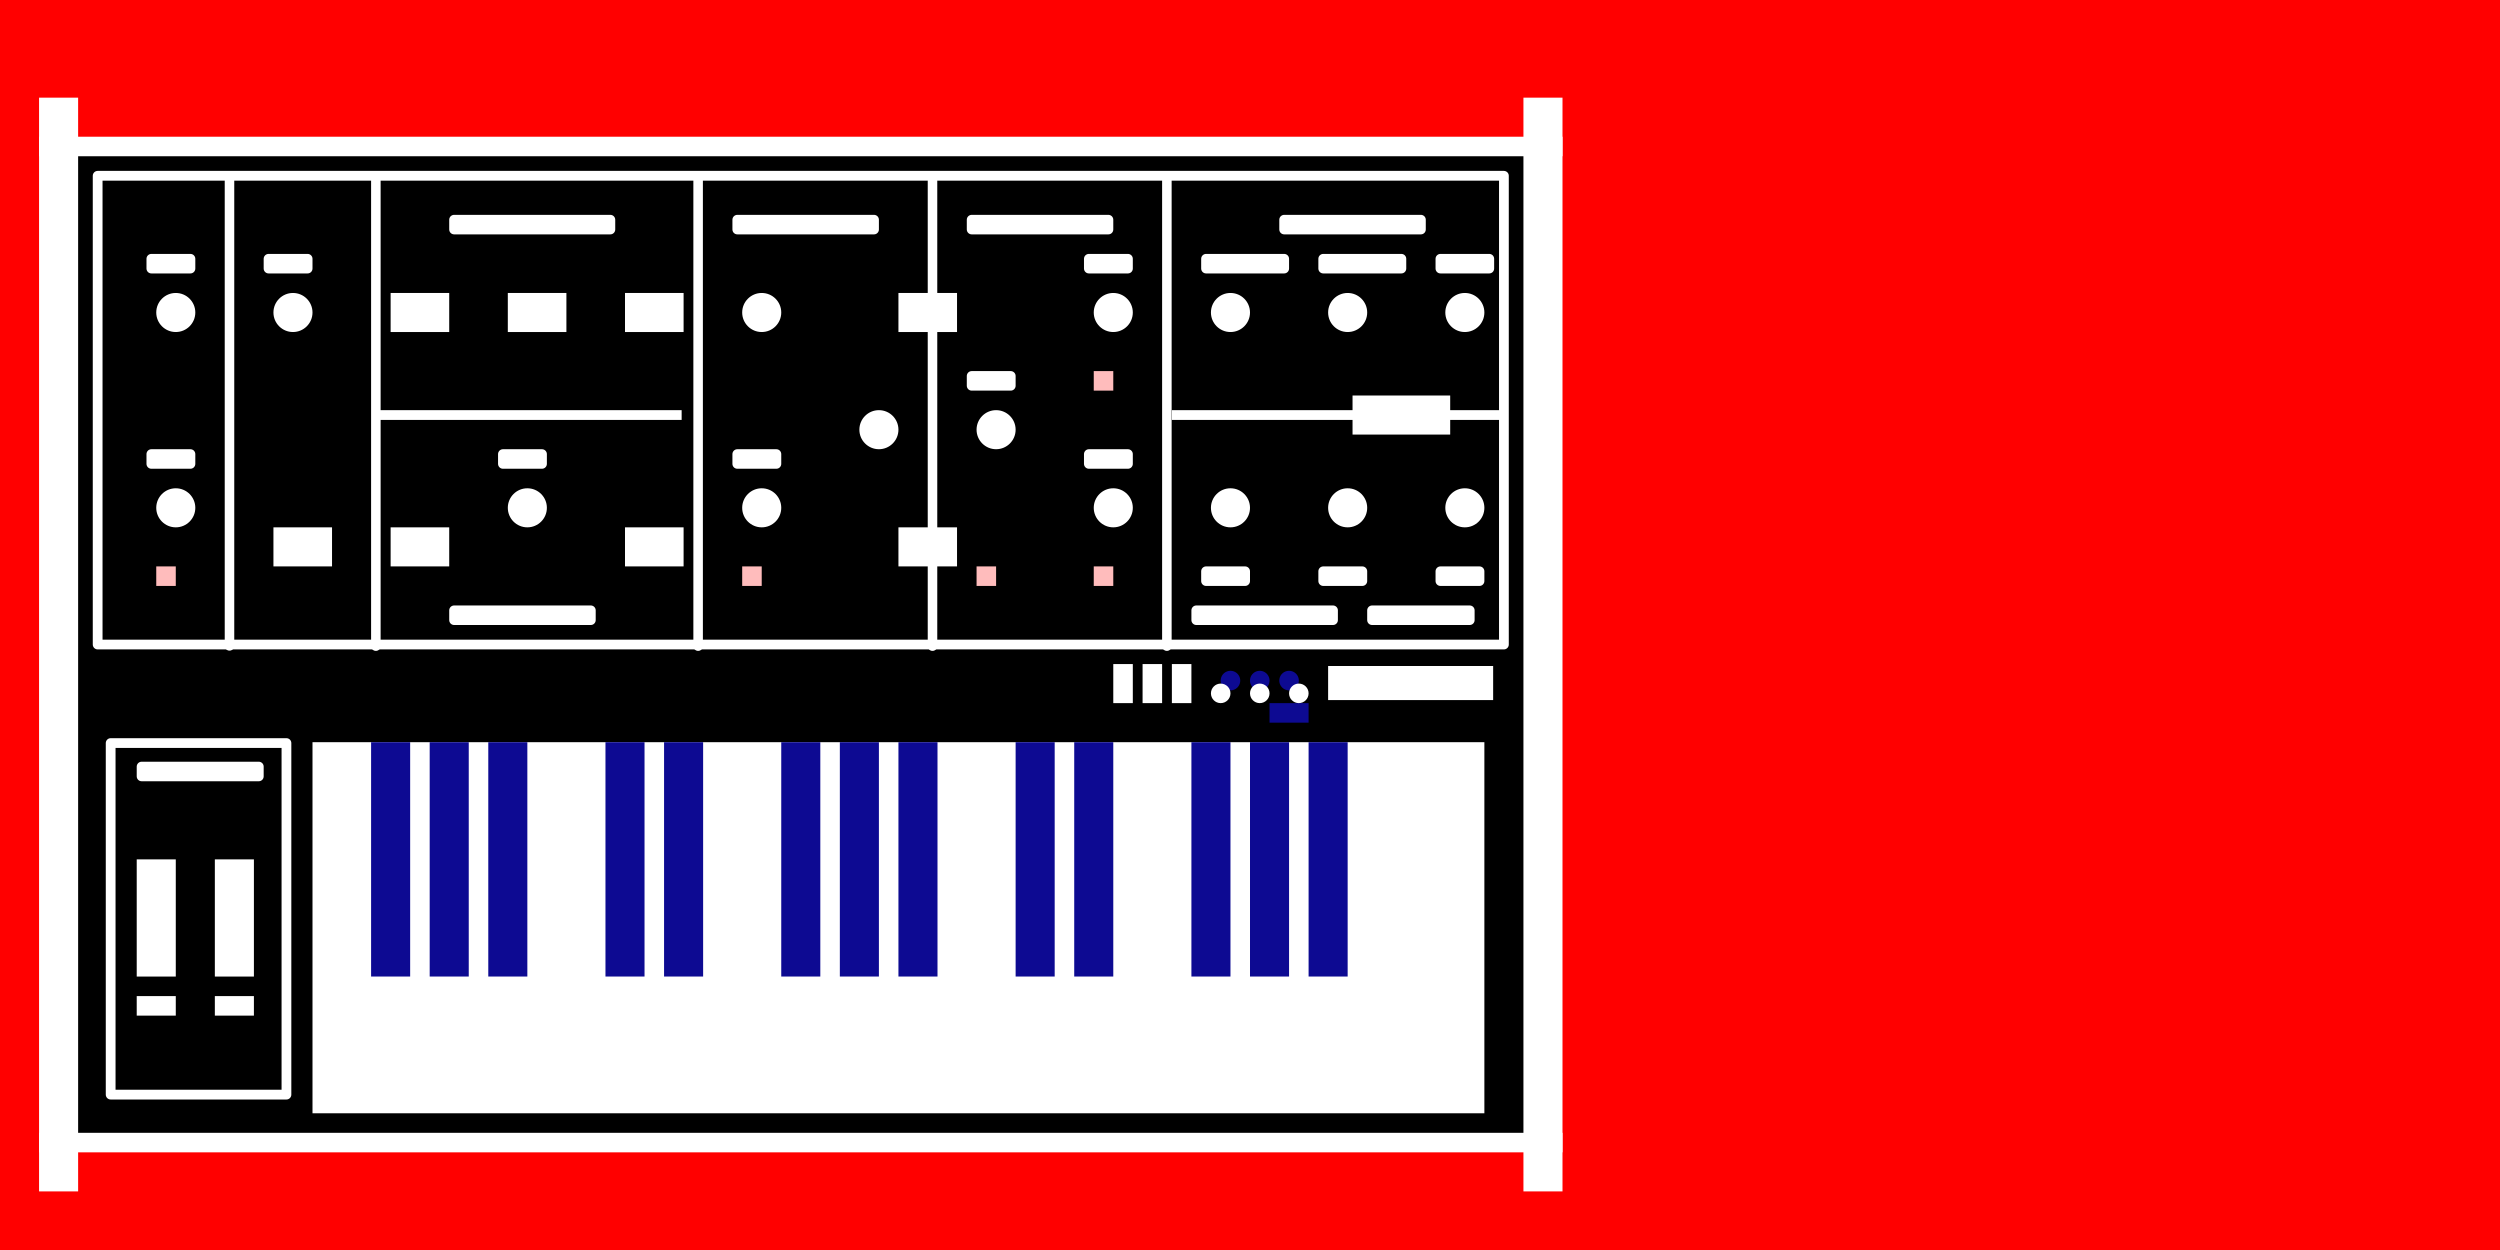 <?xml version="1.0" encoding="UTF-8" standalone="no"?>
<!-- Created with Inkscape (http://www.inkscape.org/) -->

<svg
   version="1.1"
   id="svg1"
   width="128"
   height="64"
   viewBox="0 0 128 64"
   sodipodi:docname="moog.svg"
   inkscape:version="1.4.2 (1:1.4.2+202505120737+ebf0e940d0)"
   xml:space="preserve"
   inkscape:export-filename="moogf3.svg"
   inkscape:export-xdpi="90"
   inkscape:export-ydpi="90"
   xmlns:inkscape="http://www.inkscape.org/namespaces/inkscape"
   xmlns:sodipodi="http://sodipodi.sourceforge.net/DTD/sodipodi-0.dtd"
   xmlns="http://www.w3.org/2000/svg"
   xmlns:svg="http://www.w3.org/2000/svg"><sodipodi:namedview
     id="namedview1"
     pagecolor="#ffffff"
     bordercolor="#666666"
     borderopacity="1.0"
     inkscape:showpageshadow="2"
     inkscape:pageopacity="0.0"
     inkscape:pagecheckerboard="0"
     inkscape:deskcolor="#d1d1d1"
     showguides="true"
     inkscape:zoom="8"
     inkscape:cx="38.4375"
     inkscape:cy="29.5"
     inkscape:window-width="1920"
     inkscape:window-height="1011"
     inkscape:window-x="0"
     inkscape:window-y="32"
     inkscape:window-maximized="1"
     inkscape:current-layer="svg1"><sodipodi:guide
       position="4.304,52.809"
       orientation="1,0"
       id="guide1"
       inkscape:locked="false" /><sodipodi:guide
       position="127.896,86.058"
       orientation="1,0"
       id="guide2"
       inkscape:locked="false" /><sodipodi:guide
       position="80.137,59.548"
       orientation="1,0"
       id="guide76"
       inkscape:locked="false" /></sodipodi:namedview><defs
     id="defs1" /><rect
     style="fill:#ff0000;fill-opacity:1;stroke:none;stroke-width:0.5;stroke-linecap:round;stroke-linejoin:round;stroke-miterlimit:0;paint-order:markers stroke fill"
     id="rect1"
     width="128"
     height="64"
     x="0"
     y="0" /><rect
     style="fill:#000000;fill-opacity:1;stroke:none;stroke-width:0.5;stroke-linecap:round;stroke-linejoin:round;stroke-miterlimit:0;stroke-dasharray:none;stroke-opacity:1;paint-order:markers stroke fill"
     id="rect80"
     width="76"
     height="50.592"
     x="2.833"
     y="7.488" /><rect
     style="fill:#ffffff;fill-opacity:1;stroke-width:3.78;stroke-linecap:round;stroke-linejoin:round;stroke-miterlimit:0;paint-order:markers stroke fill"
     id="rect3"
     width="2"
     height="56"
     x="2"
     y="5" /><rect
     style="fill:#ffffff;fill-opacity:1;stroke-width:3.78;stroke-linecap:round;stroke-linejoin:round;stroke-miterlimit:0;paint-order:markers stroke fill"
     id="rect4"
     width="2"
     height="56"
     x="78"
     y="5" /><rect
     style="fill:#ffffff;stroke-width:3.78;stroke-linecap:round;stroke-linejoin:round;stroke-miterlimit:0;paint-order:markers stroke fill;fill-opacity:1"
     id="rect5"
     width="60"
     height="19"
     x="16"
     y="38" /><rect
     style="fill:#ffffff;stroke-width:3.78;stroke-linecap:round;stroke-linejoin:round;stroke-miterlimit:0;paint-order:markers stroke fill;fill-opacity:1"
     id="rect6"
     width="2"
     height="8"
     x="7"
     y="44" /><rect
     style="fill:#ffffff;stroke-width:3.78;stroke-linecap:round;stroke-linejoin:round;stroke-miterlimit:0;paint-order:markers stroke fill;fill-opacity:1"
     id="rect7"
     width="2"
     height="8"
     x="11"
     y="44" /><path
     id="rect2"
     style="fill:#0d0a92;stroke-width:3.78;stroke-linecap:round;stroke-linejoin:round;stroke-miterlimit:0;paint-order:markers stroke fill"
     d="m 63,34.346 a 0.5,0.5 0 0 0 -0.5,0.5 0.5,0.5 0 0 0 0.5,0.5 0.5,0.5 0 0 0 0.5,-0.5 0.5,0.5 0 0 0 -0.5,-0.5 z m 1.5,0 a 0.5,0.5 0 0 0 -0.5,0.5 0.5,0.5 0 0 0 0.5,0.5 0.5,0.5 0 0 0 0.5,-0.5 0.5,0.5 0 0 0 -0.5,-0.5 z m 1.5,0 a 0.5,0.5 0 0 0 -0.5,0.5 0.5,0.5 0 0 0 0.5,0.5 0.5,0.5 0 0 0 0.5,-0.5 0.5,0.5 0 0 0 -0.5,-0.5 z M 65,36 v 1 h 2 v -1 z m -46,2 v 12 h 2 V 38 Z m 3,0 v 12 h 2 V 38 Z m 3,0 v 12 h 2 V 38 Z m 6,0 v 12 h 2 V 38 Z m 3,0 v 12 h 2 V 38 Z m 6,0 v 12 h 2 V 38 Z m 3,0 v 12 h 2 V 38 Z m 3,0 v 12 h 2 V 38 Z m 6,0 v 12 h 2 V 38 Z m 3,0 v 12 h 2 V 38 Z m 6,0 v 12 h 2 V 38 Z m 3,0 v 12 h 2 V 38 Z m 3,0 v 12 h 2 V 38 Z" /><rect
     style="fill:none;fill-opacity:1;stroke:#ffffff;stroke-width:0.5;stroke-linecap:round;stroke-linejoin:round;stroke-miterlimit:0;stroke-dasharray:none;stroke-opacity:1;paint-order:markers stroke fill"
     id="rect25"
     width="72"
     height="24"
     x="5"
     y="9" /><rect
     style="fill:#ffffff;fill-opacity:1;stroke:none;stroke-width:1;stroke-linecap:round;stroke-linejoin:round;stroke-miterlimit:0;stroke-dasharray:none;stroke-opacity:1;paint-order:markers stroke fill"
     id="rect26"
     width="78"
     height="1"
     x="2"
     y="7" /><rect
     style="fill:#ffffff;fill-opacity:1;stroke:none;stroke-width:1;stroke-linecap:round;stroke-linejoin:round;stroke-miterlimit:0;stroke-dasharray:none;stroke-opacity:1;paint-order:markers stroke fill"
     id="rect27"
     width="78"
     height="1"
     x="2"
     y="58" /><circle
     style="fill:#ffffff;fill-opacity:1;stroke:none;stroke-width:1;stroke-linecap:round;stroke-linejoin:round;stroke-miterlimit:0;stroke-dasharray:none;stroke-opacity:1;paint-order:markers stroke fill"
     id="path27"
     cx="9"
     cy="16"
     r="1" /><circle
     style="fill:#ffffff;fill-opacity:1;stroke:none;stroke-width:1;stroke-linecap:round;stroke-linejoin:round;stroke-miterlimit:0;stroke-dasharray:none;stroke-opacity:1;paint-order:markers stroke fill"
     id="circle27"
     cx="15"
     cy="16"
     r="1" /><circle
     style="fill:#ffffff;fill-opacity:1;stroke:none;stroke-width:1;stroke-linecap:round;stroke-linejoin:round;stroke-miterlimit:0;stroke-dasharray:none;stroke-opacity:1;paint-order:markers stroke fill"
     id="circle28"
     cx="9"
     cy="26"
     r="1" /><circle
     style="fill:#ffffff;fill-opacity:1;stroke:none;stroke-width:1;stroke-linecap:round;stroke-linejoin:round;stroke-miterlimit:0;stroke-dasharray:none;stroke-opacity:1;paint-order:markers stroke fill"
     id="circle29"
     cx="27"
     cy="26"
     r="1" /><circle
     style="fill:#ffffff;fill-opacity:1;stroke:none;stroke-width:1;stroke-linecap:round;stroke-linejoin:round;stroke-miterlimit:0;stroke-dasharray:none;stroke-opacity:1;paint-order:markers stroke fill"
     id="circle30"
     cx="39"
     cy="26"
     r="1" /><circle
     style="fill:#ffffff;fill-opacity:1;stroke:none;stroke-width:1;stroke-linecap:round;stroke-linejoin:round;stroke-miterlimit:0;stroke-dasharray:none;stroke-opacity:1;paint-order:markers stroke fill"
     id="circle31"
     cx="57"
     cy="26"
     r="1" /><circle
     style="fill:#ffffff;fill-opacity:1;stroke:none;stroke-width:1;stroke-linecap:round;stroke-linejoin:round;stroke-miterlimit:0;stroke-dasharray:none;stroke-opacity:1;paint-order:markers stroke fill"
     id="circle32"
     cx="63"
     cy="26"
     r="1" /><circle
     style="fill:#ffffff;fill-opacity:1;stroke:none;stroke-width:1;stroke-linecap:round;stroke-linejoin:round;stroke-miterlimit:0;stroke-dasharray:none;stroke-opacity:1;paint-order:markers stroke fill"
     id="circle33"
     cx="69"
     cy="26"
     r="1" /><circle
     style="fill:#ffffff;fill-opacity:1;stroke:none;stroke-width:1;stroke-linecap:round;stroke-linejoin:round;stroke-miterlimit:0;stroke-dasharray:none;stroke-opacity:1;paint-order:markers stroke fill"
     id="circle34"
     cx="75"
     cy="26"
     r="1" /><circle
     style="fill:#ffffff;fill-opacity:1;stroke:none;stroke-width:1;stroke-linecap:round;stroke-linejoin:round;stroke-miterlimit:0;stroke-dasharray:none;stroke-opacity:1;paint-order:markers stroke fill"
     id="circle35"
     cx="75"
     cy="16"
     r="1" /><circle
     style="fill:#ffffff;fill-opacity:1;stroke:none;stroke-width:1;stroke-linecap:round;stroke-linejoin:round;stroke-miterlimit:0;stroke-dasharray:none;stroke-opacity:1;paint-order:markers stroke fill"
     id="circle36"
     cx="69"
     cy="16"
     r="1" /><circle
     style="fill:#ffffff;fill-opacity:1;stroke:none;stroke-width:1;stroke-linecap:round;stroke-linejoin:round;stroke-miterlimit:0;stroke-dasharray:none;stroke-opacity:1;paint-order:markers stroke fill"
     id="circle37"
     cx="63"
     cy="16"
     r="1" /><circle
     style="fill:#ffffff;fill-opacity:1;stroke:none;stroke-width:1;stroke-linecap:round;stroke-linejoin:round;stroke-miterlimit:0;stroke-dasharray:none;stroke-opacity:1;paint-order:markers stroke fill"
     id="circle38"
     cx="57"
     cy="16"
     r="1" /><circle
     style="fill:#ffffff;fill-opacity:1;stroke:none;stroke-width:1;stroke-linecap:round;stroke-linejoin:round;stroke-miterlimit:0;stroke-dasharray:none;stroke-opacity:1;paint-order:markers stroke fill"
     id="circle39"
     cx="39"
     cy="16"
     r="1" /><circle
     style="fill:#ffffff;fill-opacity:1;stroke:none;stroke-width:1;stroke-linecap:round;stroke-linejoin:round;stroke-miterlimit:0;stroke-dasharray:none;stroke-opacity:1;paint-order:markers stroke fill"
     id="circle40"
     cx="45"
     cy="22"
     r="1" /><circle
     style="fill:#ffffff;fill-opacity:1;stroke:none;stroke-width:1;stroke-linecap:round;stroke-linejoin:round;stroke-miterlimit:0;stroke-dasharray:none;stroke-opacity:1;paint-order:markers stroke fill"
     id="circle41"
     cx="51"
     cy="22"
     r="1" /><rect
     style="fill:#ffffff;fill-opacity:1;stroke:none;stroke-width:1;stroke-linecap:round;stroke-linejoin:round;stroke-miterlimit:0;stroke-dasharray:none;stroke-opacity:1;paint-order:markers stroke fill"
     id="rect41"
     width="3"
     height="2"
     x="20"
     y="15" /><rect
     style="fill:#ffffff;fill-opacity:1;stroke:none;stroke-width:1;stroke-linecap:round;stroke-linejoin:round;stroke-miterlimit:0;stroke-dasharray:none;stroke-opacity:1;paint-order:markers stroke fill"
     id="rect42"
     width="3"
     height="2"
     x="26"
     y="15" /><rect
     style="fill:#ffffff;fill-opacity:1;stroke:none;stroke-width:1;stroke-linecap:round;stroke-linejoin:round;stroke-miterlimit:0;stroke-dasharray:none;stroke-opacity:1;paint-order:markers stroke fill"
     id="rect43"
     width="3"
     height="2"
     x="32"
     y="15" /><rect
     style="fill:#ffffff;fill-opacity:1;stroke:none;stroke-width:1;stroke-linecap:round;stroke-linejoin:round;stroke-miterlimit:0;stroke-dasharray:none;stroke-opacity:1;paint-order:markers stroke fill"
     id="rect44"
     width="3"
     height="2"
     x="32"
     y="27" /><rect
     style="fill:#ffffff;fill-opacity:1;stroke:none;stroke-width:1;stroke-linecap:round;stroke-linejoin:round;stroke-miterlimit:0;stroke-dasharray:none;stroke-opacity:1;paint-order:markers stroke fill"
     id="rect45"
     width="3"
     height="2"
     x="20"
     y="27" /><rect
     style="fill:#ffffff;fill-opacity:1;stroke:none;stroke-width:1;stroke-linecap:round;stroke-linejoin:round;stroke-miterlimit:0;stroke-dasharray:none;stroke-opacity:1;paint-order:markers stroke fill"
     id="rect46"
     width="3"
     height="2"
     x="14"
     y="27" /><rect
     style="fill:#ffffff;fill-opacity:1;stroke:none;stroke-width:1;stroke-linecap:round;stroke-linejoin:round;stroke-miterlimit:0;stroke-dasharray:none;stroke-opacity:1;paint-order:markers stroke fill"
     id="rect47"
     width="3"
     height="2"
     x="46"
     y="27" /><rect
     style="fill:#ffffff;fill-opacity:1;stroke:none;stroke-width:1;stroke-linecap:round;stroke-linejoin:round;stroke-miterlimit:0;stroke-dasharray:none;stroke-opacity:1;paint-order:markers stroke fill"
     id="rect48"
     width="3"
     height="2"
     x="46"
     y="15" /><rect
     style="fill:#ffffff;fill-opacity:1;stroke:none;stroke-width:1;stroke-linecap:round;stroke-linejoin:round;stroke-miterlimit:0;stroke-dasharray:none;stroke-opacity:1;paint-order:markers stroke fill"
     id="rect49"
     width="15.8"
     height="0.5"
     x="19.1"
     y="21" /><rect
     style="fill:#ffffff;fill-opacity:1;stroke:none;stroke-width:1;stroke-linecap:round;stroke-linejoin:round;stroke-miterlimit:0;stroke-dasharray:none;stroke-opacity:1;paint-order:markers stroke fill"
     id="rect50"
     width="16.9"
     height="0.5"
     x="60"
     y="21" /><rect
     style="fill:#ffffff;fill-opacity:1;stroke:none;stroke-width:1;stroke-linecap:round;stroke-linejoin:round;stroke-miterlimit:0;stroke-dasharray:none;stroke-opacity:1;paint-order:markers stroke fill"
     id="rect51"
     width="1"
     height="2"
     x="57"
     y="34" /><rect
     style="fill:#ffffff;fill-opacity:1;stroke:none;stroke-width:1;stroke-linecap:round;stroke-linejoin:round;stroke-miterlimit:0;stroke-dasharray:none;stroke-opacity:1;paint-order:markers stroke fill"
     id="rect52"
     width="1"
     height="2"
     x="58.5"
     y="34" /><rect
     style="fill:#ffffff;fill-opacity:1;stroke:none;stroke-width:1;stroke-linecap:round;stroke-linejoin:round;stroke-miterlimit:0;stroke-dasharray:none;stroke-opacity:1;paint-order:markers stroke fill"
     id="rect53"
     width="1"
     height="2"
     x="60"
     y="34" /><rect
     style="fill:#ffffff;fill-opacity:1;stroke:none;stroke-width:1;stroke-linecap:round;stroke-linejoin:round;stroke-miterlimit:0;stroke-dasharray:none;stroke-opacity:1;paint-order:markers stroke fill"
     id="rect55"
     width="8.449"
     height="1.745"
     x="68"
     y="34.099" /><rect
     style="fill:none;fill-opacity:1;stroke:#ffffff;stroke-width:0.5;stroke-linecap:round;stroke-linejoin:round;stroke-miterlimit:0;stroke-dasharray:none;stroke-opacity:1;paint-order:markers stroke fill"
     id="rect56"
     width="9"
     height="18"
     x="5.666"
     y="38.045" /><rect
     style="fill:none;fill-opacity:1;stroke:#ffffff;stroke-width:0.5;stroke-linecap:round;stroke-linejoin:round;stroke-miterlimit:0;stroke-dasharray:none;stroke-opacity:1;paint-order:markers stroke fill"
     id="rect57"
     width="8"
     height="0.5"
     x="23.25"
     y="11.25" /><rect
     style="fill:none;fill-opacity:1;stroke:#ffffff;stroke-width:0.5;stroke-linecap:round;stroke-linejoin:round;stroke-miterlimit:0;stroke-dasharray:none;stroke-opacity:1;paint-order:markers stroke fill"
     id="rect58"
     width="7"
     height="0.5"
     x="37.75"
     y="11.25" /><rect
     style="fill:none;fill-opacity:1;stroke:#ffffff;stroke-width:0.5;stroke-linecap:round;stroke-linejoin:round;stroke-miterlimit:0;stroke-dasharray:none;stroke-opacity:1;paint-order:markers stroke fill"
     id="rect59"
     width="7"
     height="0.5"
     x="49.75"
     y="11.25" /><rect
     style="fill:none;fill-opacity:1;stroke:#ffffff;stroke-width:0.5;stroke-linecap:round;stroke-linejoin:round;stroke-miterlimit:0;stroke-dasharray:none;stroke-opacity:1;paint-order:markers stroke fill"
     id="rect60"
     width="4"
     height="0.5"
     x="61.75"
     y="13.25" /><rect
     style="fill:none;fill-opacity:1;stroke:#ffffff;stroke-width:0.5;stroke-linecap:round;stroke-linejoin:round;stroke-miterlimit:0;stroke-dasharray:none;stroke-opacity:1;paint-order:markers stroke fill"
     id="rect61"
     width="4"
     height="0.5"
     x="67.75"
     y="13.25" /><rect
     style="fill:none;fill-opacity:1;stroke:#ffffff;stroke-width:0.5;stroke-linecap:round;stroke-linejoin:round;stroke-miterlimit:0;stroke-dasharray:none;stroke-opacity:1;paint-order:markers stroke fill"
     id="rect62"
     width="2.5"
     height="0.5"
     x="73.75"
     y="13.25" /><rect
     style="fill:none;fill-opacity:1;stroke:#ffffff;stroke-width:0.5;stroke-linecap:round;stroke-linejoin:round;stroke-miterlimit:0;stroke-dasharray:none;stroke-opacity:1;paint-order:markers stroke fill"
     id="rect63"
     width="7"
     height="0.5"
     x="65.75"
     y="11.25" /><rect
     style="fill:#ffffff;fill-opacity:1;stroke:none;stroke-width:0.5;stroke-linecap:round;stroke-linejoin:round;stroke-miterlimit:0;stroke-dasharray:none;stroke-opacity:1;paint-order:markers stroke fill"
     id="rect64"
     width="5"
     height="2"
     x="69.25"
     y="20.25" /><rect
     style="fill:none;fill-opacity:1;stroke:#ffffff;stroke-width:0.5;stroke-linecap:round;stroke-linejoin:round;stroke-miterlimit:0;stroke-dasharray:none;stroke-opacity:1;paint-order:markers stroke fill"
     id="rect65"
     width="6"
     height="0.5"
     x="7.25"
     y="39.25" /><rect
     style="fill:none;fill-opacity:1;stroke:#ffffff;stroke-width:0.5;stroke-linecap:round;stroke-linejoin:round;stroke-miterlimit:0;stroke-dasharray:none;stroke-opacity:1;paint-order:markers stroke fill"
     id="rect66"
     width="7"
     height="0.5"
     x="23.25"
     y="31.25" /><rect
     style="fill:none;fill-opacity:1;stroke:#ffffff;stroke-width:0.5;stroke-linecap:round;stroke-linejoin:round;stroke-miterlimit:0;stroke-dasharray:none;stroke-opacity:1;paint-order:markers stroke fill"
     id="rect67"
     width="7"
     height="0.5"
     x="61.25"
     y="31.25" /><rect
     style="fill:none;fill-opacity:1;stroke:#ffffff;stroke-width:0.5;stroke-linecap:round;stroke-linejoin:round;stroke-miterlimit:0;stroke-dasharray:none;stroke-opacity:1;paint-order:markers stroke fill"
     id="rect68"
     width="5"
     height="0.5"
     x="70.25"
     y="31.25" /><rect
     style="fill:none;fill-opacity:1;stroke:#ffffff;stroke-width:0.5;stroke-linecap:round;stroke-linejoin:round;stroke-miterlimit:0;stroke-dasharray:none;stroke-opacity:1;paint-order:markers stroke fill"
     id="rect69"
     width="2"
     height="0.5"
     x="61.75"
     y="29.25" /><rect
     style="fill:none;fill-opacity:1;stroke:#ffffff;stroke-width:0.5;stroke-linecap:round;stroke-linejoin:round;stroke-miterlimit:0;stroke-dasharray:none;stroke-opacity:1;paint-order:markers stroke fill"
     id="rect70"
     width="2"
     height="0.5"
     x="67.75"
     y="29.25" /><rect
     style="fill:none;fill-opacity:1;stroke:#ffffff;stroke-width:0.5;stroke-linecap:round;stroke-linejoin:round;stroke-miterlimit:0;stroke-dasharray:none;stroke-opacity:1;paint-order:markers stroke fill"
     id="rect71"
     width="2"
     height="0.5"
     x="73.75"
     y="29.25" /><rect
     style="fill:none;fill-opacity:1;stroke:#ffffff;stroke-width:0.5;stroke-linecap:round;stroke-linejoin:round;stroke-miterlimit:0;stroke-dasharray:none;stroke-opacity:1;paint-order:markers stroke fill"
     id="rect72"
     width="2"
     height="0.5"
     x="37.75"
     y="23.25" /><rect
     style="fill:none;fill-opacity:1;stroke:#ffffff;stroke-width:0.5;stroke-linecap:round;stroke-linejoin:round;stroke-miterlimit:0;stroke-dasharray:none;stroke-opacity:1;paint-order:markers stroke fill"
     id="rect73"
     width="2"
     height="0.5"
     x="25.75"
     y="23.25" /><rect
     style="fill:none;fill-opacity:1;stroke:#ffffff;stroke-width:0.5;stroke-linecap:round;stroke-linejoin:round;stroke-miterlimit:0;stroke-dasharray:none;stroke-opacity:1;paint-order:markers stroke fill"
     id="rect74"
     width="2"
     height="0.5"
     x="7.75"
     y="23.25" /><rect
     style="fill:none;fill-opacity:1;stroke:#ffffff;stroke-width:0.5;stroke-linecap:round;stroke-linejoin:round;stroke-miterlimit:0;stroke-dasharray:none;stroke-opacity:1;paint-order:markers stroke fill"
     id="rect75"
     width="2"
     height="0.5"
     x="7.75"
     y="13.25" /><rect
     style="fill:none;fill-opacity:1;stroke:#ffffff;stroke-width:0.5;stroke-linecap:round;stroke-linejoin:round;stroke-miterlimit:0;stroke-dasharray:none;stroke-opacity:1;paint-order:markers stroke fill"
     id="rect76"
     width="2"
     height="0.5"
     x="13.75"
     y="13.25" /><rect
     style="fill:none;fill-opacity:1;stroke:#ffffff;stroke-width:0.5;stroke-linecap:round;stroke-linejoin:round;stroke-miterlimit:0;stroke-dasharray:none;stroke-opacity:1;paint-order:markers stroke fill"
     id="rect77"
     width="2"
     height="0.5"
     x="55.75"
     y="23.25" /><rect
     style="fill:none;fill-opacity:1;stroke:#ffffff;stroke-width:0.5;stroke-linecap:round;stroke-linejoin:round;stroke-miterlimit:0;stroke-dasharray:none;stroke-opacity:1;paint-order:markers stroke fill"
     id="rect78"
     width="2"
     height="0.5"
     x="49.75"
     y="19.25" /><rect
     style="fill:none;fill-opacity:1;stroke:#ffffff;stroke-width:0.5;stroke-linecap:round;stroke-linejoin:round;stroke-miterlimit:0;stroke-dasharray:none;stroke-opacity:1;paint-order:markers stroke fill"
     id="rect79"
     width="2"
     height="0.5"
     x="55.75"
     y="13.25" /><rect
     style="fill:#000000;fill-opacity:1;stroke-width:0.711;stroke-linecap:round;stroke-linejoin:round;stroke-miterlimit:0;paint-order:markers stroke fill"
     id="progress-linear"
     width="8.081"
     height="1"
     x="6"
     y="50" /><circle
     style="fill:#ffffff;fill-opacity:1;stroke-width:0.5;stroke-linecap:round;stroke-linejoin:round;stroke-miterlimit:0;paint-order:markers stroke fill"
     id="circle8"
     cx="62.5"
     cy="35.5"
     r="0.5" /><circle
     style="fill:#ffffff;fill-opacity:1;stroke-width:0.5;stroke-linecap:round;stroke-linejoin:round;stroke-miterlimit:0;paint-order:markers stroke fill"
     id="circle9"
     cx="64.5"
     cy="35.5"
     r="0.5" /><circle
     style="fill:#ffffff;fill-opacity:1;stroke-width:0.5;stroke-linecap:round;stroke-linejoin:round;stroke-miterlimit:0;paint-order:markers stroke fill"
     id="circle10"
     cx="66.5"
     cy="35.5"
     r="0.5" /><path
     style="fill:none;stroke:#ffffff;stroke-width:0.488;stroke-linecap:round;stroke-linejoin:round;stroke-miterlimit:0;stroke-dasharray:none;stroke-opacity:1;paint-order:markers stroke fill"
     d="M 11.75,33.069 V 9.238"
     id="path1" /><path
     style="fill:none;stroke:#ffffff;stroke-width:0.488;stroke-linecap:round;stroke-linejoin:round;stroke-miterlimit:0;stroke-dasharray:none;stroke-opacity:1;paint-order:markers stroke fill"
     d="M 19.244,33.082 V 9.244"
     id="path2" /><path
     style="fill:none;stroke:#ffffff;stroke-width:0.488;stroke-linecap:round;stroke-linejoin:round;stroke-miterlimit:0;stroke-dasharray:none;stroke-opacity:1;paint-order:markers stroke fill"
     d="M 35.744,33.082 V 9.244"
     id="path3" /><path
     style="fill:none;stroke:#ffffff;stroke-width:0.488;stroke-linecap:round;stroke-linejoin:round;stroke-miterlimit:0;stroke-dasharray:none;stroke-opacity:1;paint-order:markers stroke fill"
     d="M 47.744,33.082 V 9.244"
     id="path4" /><path
     style="fill:none;stroke:#ffffff;stroke-width:0.488;stroke-linecap:round;stroke-linejoin:round;stroke-miterlimit:0;stroke-dasharray:none;stroke-opacity:1;paint-order:markers stroke fill"
     d="M 59.744,33.082 V 9.244"
     id="path5" /><rect
     style="fill:#ffbcbc;fill-opacity:1;stroke:none;stroke-width:0.5;stroke-linecap:round;stroke-linejoin:round;stroke-miterlimit:0;stroke-dasharray:none;stroke-opacity:1;paint-order:markers stroke fill"
     id="flash-02-odd"
     width="1"
     height="1"
     x="8"
     y="29" /><rect
     style="fill:#ffbcbc;fill-opacity:1;stroke:none;stroke-width:0.5;stroke-linecap:round;stroke-linejoin:round;stroke-miterlimit:0;stroke-dasharray:none;stroke-opacity:1;paint-order:markers stroke fill"
     id="flash-01-even"
     width="1"
     height="1"
     x="38"
     y="29" /><rect
     style="fill:#ffbcbc;fill-opacity:1;stroke:none;stroke-width:0.5;stroke-linecap:round;stroke-linejoin:round;stroke-miterlimit:0;stroke-dasharray:none;stroke-opacity:1;paint-order:markers stroke fill"
     id="flash-01-odd"
     width="1"
     height="1"
     x="50"
     y="29" /><rect
     style="fill:#ffbcbc;fill-opacity:1;stroke:none;stroke-width:0.5;stroke-linecap:round;stroke-linejoin:round;stroke-miterlimit:0;stroke-dasharray:none;stroke-opacity:1;paint-order:markers stroke fill"
     id="flash-02-even"
     width="1"
     height="1"
     x="56"
     y="29" /><rect
     style="fill:#ffbcbc;fill-opacity:1;stroke:none;stroke-width:0.5;stroke-linecap:round;stroke-linejoin:round;stroke-miterlimit:0;stroke-dasharray:none;stroke-opacity:1;paint-order:markers stroke fill"
     id="rect10"
     width="1"
     height="1"
     x="56"
     y="19" /></svg>
